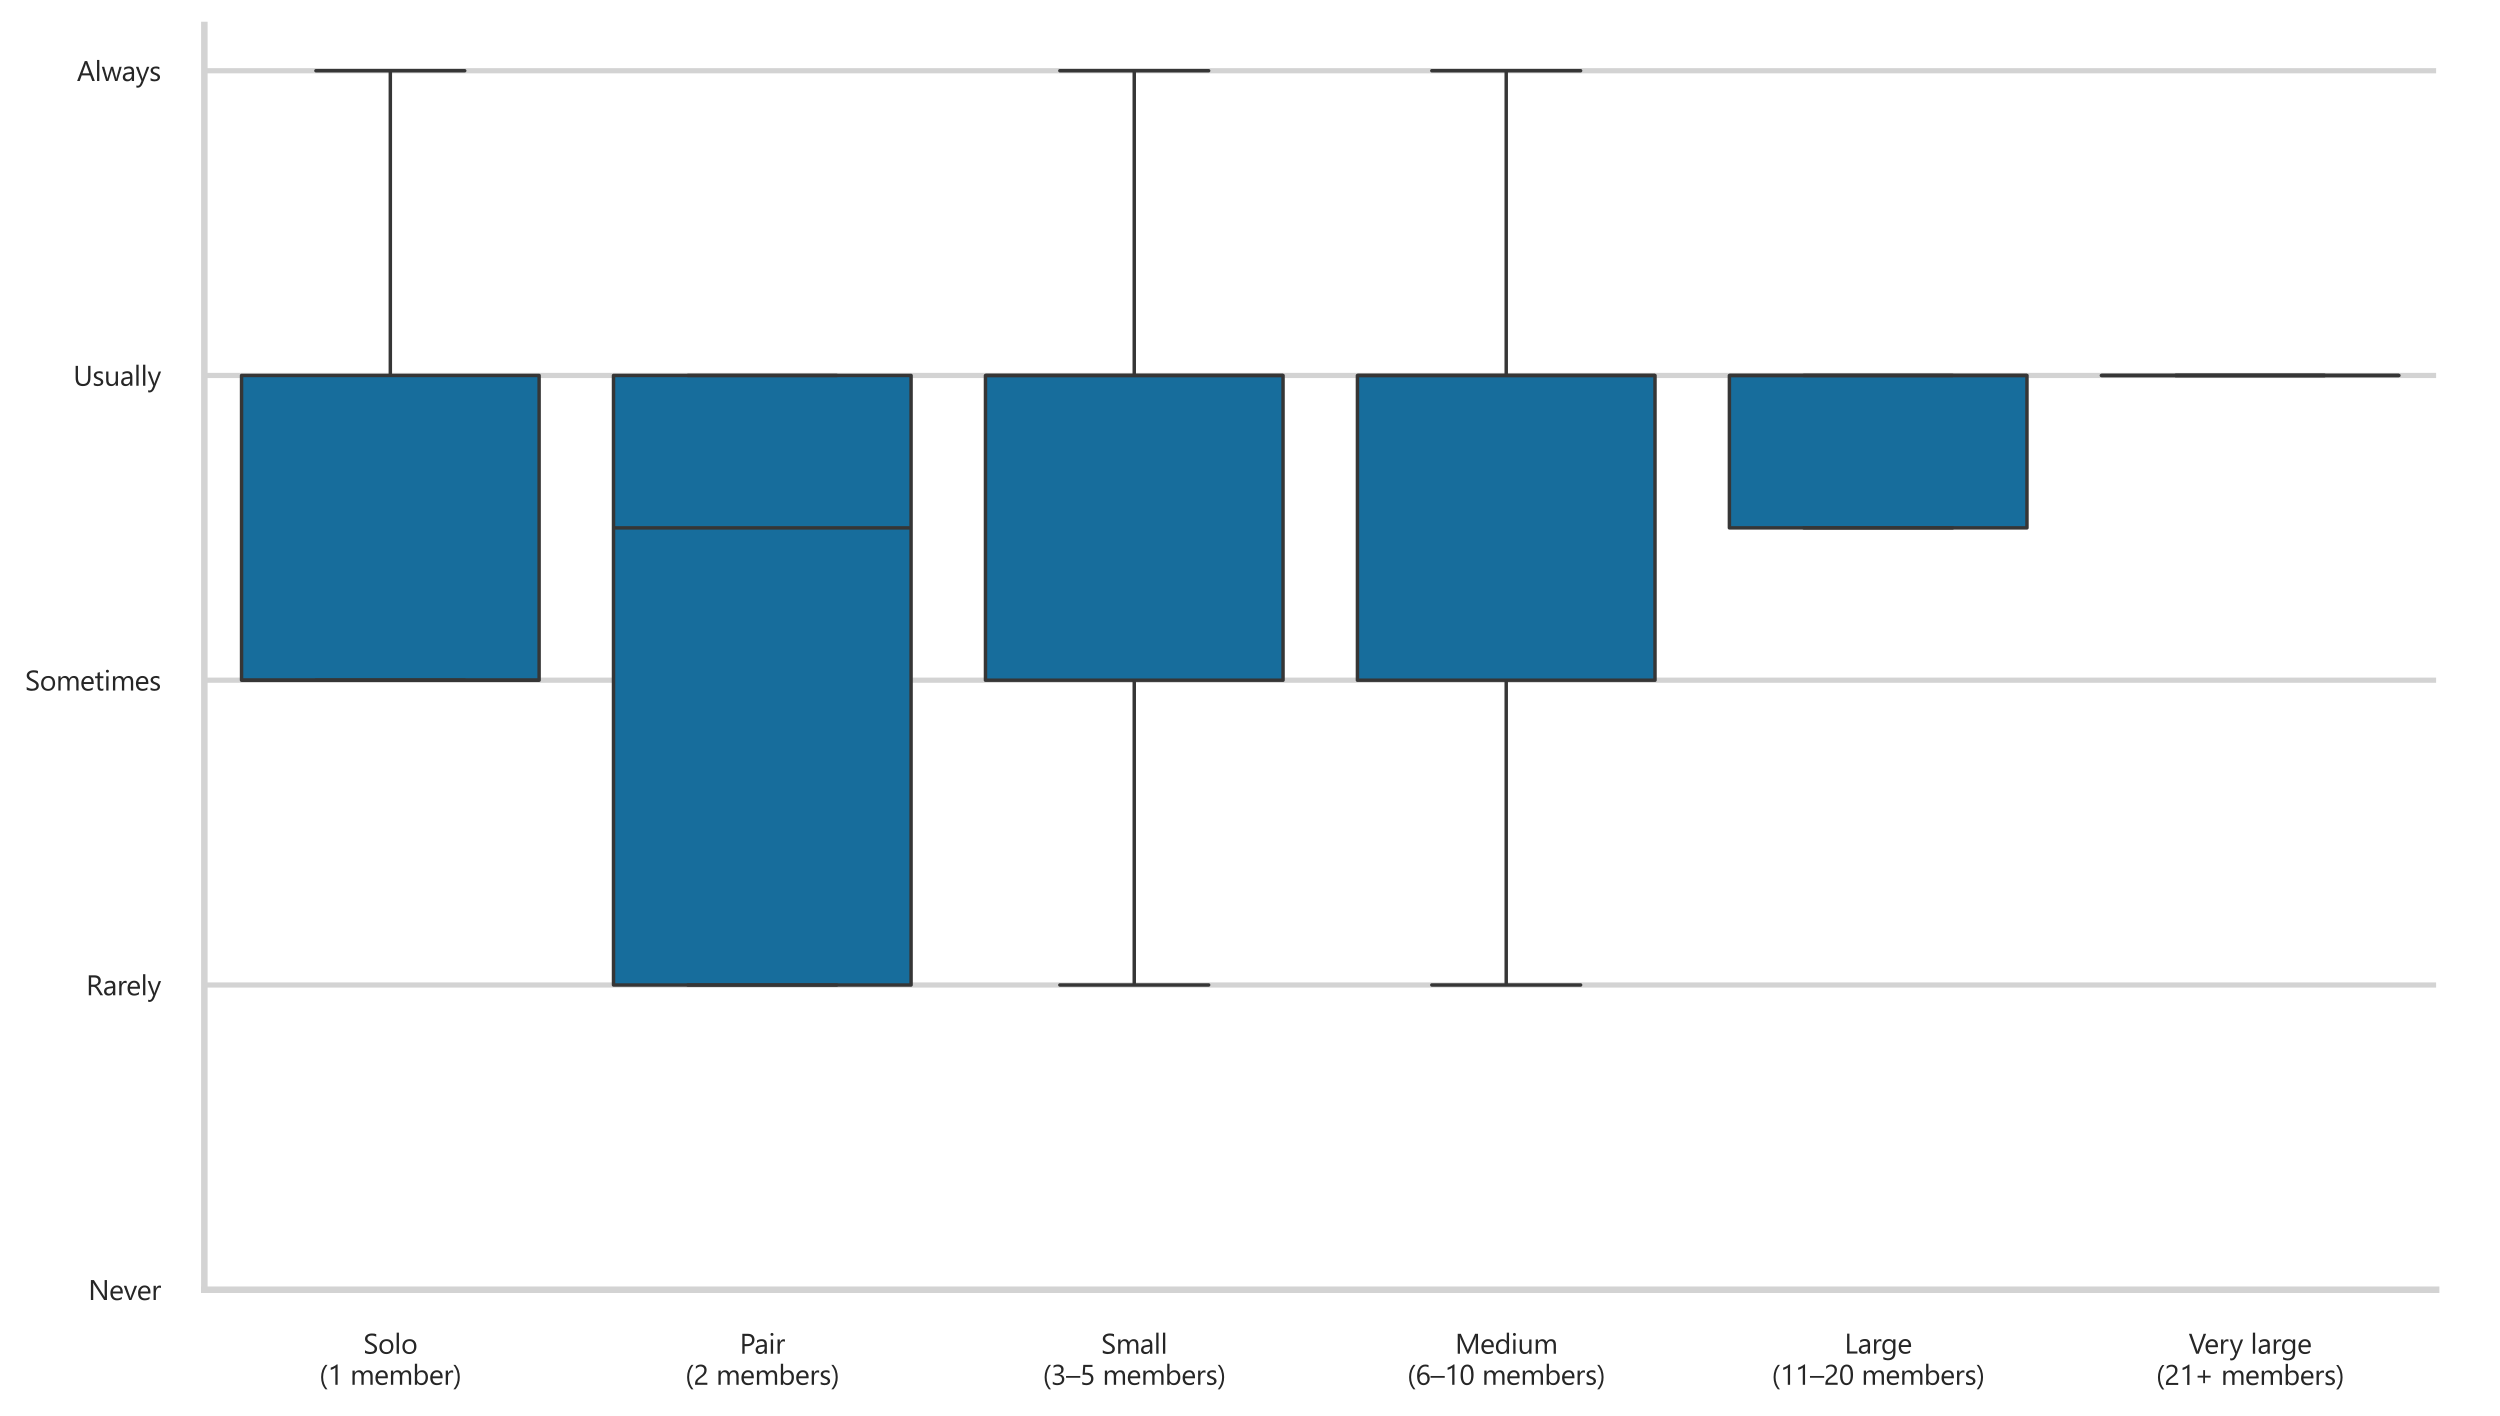 <?xml version="1.0" encoding="utf-8" standalone="no"?>
<!DOCTYPE svg PUBLIC "-//W3C//DTD SVG 1.1//EN"
  "http://www.w3.org/Graphics/SVG/1.1/DTD/svg11.dtd">
<svg xmlns:xlink="http://www.w3.org/1999/xlink" width="719.741pt" height="407.76pt" viewBox="0 0 719.741 407.76" xmlns="http://www.w3.org/2000/svg" version="1.1">
 <defs>
  <style type="text/css">*{stroke-linejoin: round; stroke-linecap: butt}</style>
 </defs>
 <g id="figure_1">
  <g id="patch_1">
   <path d="M -0 407.76 
L 719.741 407.76 
L 719.741 0 
L -0 0 
L -0 407.76 
z
" style="fill: none"/>
  </g>
  <g id="axes_1">
   <g id="patch_2">
    <path d="M 58.831 371.308 
L 701.351 371.308 
L 701.351 7.2 
L 58.831 7.2 
L 58.831 371.308 
z
" style="fill: none"/>
   </g>
   <g id="matplotlib.axis_1">
    <g id="xtick_1">
     <g id="text_1">
      <!-- Solo -->
      <g style="fill: #262626" transform="translate(104.593 389.731) scale(0.08 -0.08)">
       <defs>
        <path id="SegoeUI-53" d="M 378 181 
L 378 800 
Q 484 706 632 631 
Q 781 556 945 504 
Q 1109 453 1275 425 
Q 1441 397 1581 397 
Q 2066 397 2305 576 
Q 2544 756 2544 1094 
Q 2544 1275 2464 1409 
Q 2384 1544 2243 1655 
Q 2103 1766 1911 1867 
Q 1719 1969 1497 2081 
Q 1263 2200 1059 2322 
Q 856 2444 706 2591 
Q 556 2738 470 2923 
Q 384 3109 384 3359 
Q 384 3666 518 3892 
Q 653 4119 872 4266 
Q 1091 4413 1370 4484 
Q 1650 4556 1941 4556 
Q 2603 4556 2906 4397 
L 2906 3806 
Q 2509 4081 1888 4081 
Q 1716 4081 1544 4045 
Q 1372 4009 1237 3928 
Q 1103 3847 1018 3719 
Q 934 3591 934 3406 
Q 934 3234 998 3109 
Q 1063 2984 1188 2881 
Q 1313 2778 1492 2681 
Q 1672 2584 1906 2469 
Q 2147 2350 2362 2219 
Q 2578 2088 2740 1928 
Q 2903 1769 2998 1575 
Q 3094 1381 3094 1131 
Q 3094 800 2964 570 
Q 2834 341 2614 197 
Q 2394 53 2106 -11 
Q 1819 -75 1500 -75 
Q 1394 -75 1237 -58 
Q 1081 -41 918 -8 
Q 756 25 611 73 
Q 466 122 378 181 
z
" transform="scale(0.016)"/>
        <path id="SegoeUI-6f" d="M 1856 -75 
Q 1147 -75 723 373 
Q 300 822 300 1563 
Q 300 2369 740 2822 
Q 1181 3275 1931 3275 
Q 2647 3275 3048 2834 
Q 3450 2394 3450 1613 
Q 3450 847 3017 386 
Q 2584 -75 1856 -75 
z
M 1894 2844 
Q 1400 2844 1112 2508 
Q 825 2172 825 1581 
Q 825 1013 1115 684 
Q 1406 356 1894 356 
Q 2391 356 2658 678 
Q 2925 1000 2925 1594 
Q 2925 2194 2658 2519 
Q 2391 2844 1894 2844 
z
" transform="scale(0.016)"/>
        <path id="SegoeUI-6c" d="M 1031 0 
L 519 0 
L 519 4738 
L 1031 4738 
L 1031 0 
z
" transform="scale(0.016)"/>
       </defs>
       <use xlink:href="#SegoeUI-53"/>
       <use xlink:href="#SegoeUI-6f" x="53.125"/>
       <use xlink:href="#SegoeUI-6c" x="111.719"/>
       <use xlink:href="#SegoeUI-6f" x="135.938"/>
      </g>
      <!-- (1 member) -->
      <g style="fill: #262626" transform="translate(91.891 398.678) scale(0.08 -0.08)">
       <defs>
        <path id="SegoeUI-28" d="M 1863 -1019 
L 1406 -1019 
Q 438 88 438 1709 
Q 438 3338 1406 4481 
L 1869 4481 
Q 888 3294 888 1716 
Q 888 150 1863 -1019 
z
" transform="scale(0.016)"/>
        <path id="SegoeUI-31" d="M 2263 0 
L 1750 0 
L 1750 3872 
Q 1691 3813 1577 3736 
Q 1463 3659 1320 3584 
Q 1178 3509 1020 3443 
Q 863 3378 713 3341 
L 713 3859 
Q 881 3906 1070 3986 
Q 1259 4066 1442 4164 
Q 1625 4263 1787 4370 
Q 1950 4478 2069 4581 
L 2263 4581 
L 2263 0 
z
" transform="scale(0.016)"/>
        <path id="SegoeUI-20" transform="scale(0.016)"/>
        <path id="SegoeUI-6d" d="M 5063 0 
L 4550 0 
L 4550 1838 
Q 4550 2369 4386 2606 
Q 4222 2844 3834 2844 
Q 3506 2844 3276 2544 
Q 3047 2244 3047 1825 
L 3047 0 
L 2534 0 
L 2534 1900 
Q 2534 2844 1806 2844 
Q 1469 2844 1250 2561 
Q 1031 2278 1031 1825 
L 1031 0 
L 519 0 
L 519 3200 
L 1031 3200 
L 1031 2694 
L 1044 2694 
Q 1384 3275 2038 3275 
Q 2366 3275 2609 3092 
Q 2853 2909 2944 2613 
Q 3300 3275 4006 3275 
Q 5063 3275 5063 1972 
L 5063 0 
z
" transform="scale(0.016)"/>
        <path id="SegoeUI-65" d="M 3091 1472 
L 831 1472 
Q 844 938 1119 647 
Q 1394 356 1875 356 
Q 2416 356 2869 713 
L 2869 231 
Q 2447 -75 1753 -75 
Q 1075 -75 687 361 
Q 300 797 300 1588 
Q 300 2334 723 2804 
Q 1147 3275 1775 3275 
Q 2403 3275 2747 2869 
Q 3091 2463 3091 1741 
L 3091 1472 
z
M 2566 1906 
Q 2563 2350 2352 2597 
Q 2141 2844 1766 2844 
Q 1403 2844 1150 2584 
Q 897 2325 838 1906 
L 2566 1906 
z
" transform="scale(0.016)"/>
        <path id="SegoeUI-62" d="M 1044 463 
L 1031 463 
L 1031 0 
L 519 0 
L 519 4738 
L 1031 4738 
L 1031 2638 
L 1044 2638 
Q 1422 3275 2150 3275 
Q 2766 3275 3114 2845 
Q 3463 2416 3463 1694 
Q 3463 891 3072 408 
Q 2681 -75 2003 -75 
Q 1369 -75 1044 463 
z
M 1031 1753 
L 1031 1306 
Q 1031 909 1289 632 
Q 1547 356 1944 356 
Q 2409 356 2673 712 
Q 2938 1069 2938 1703 
Q 2938 2238 2691 2541 
Q 2444 2844 2022 2844 
Q 1575 2844 1303 2533 
Q 1031 2222 1031 1753 
z
" transform="scale(0.016)"/>
        <path id="SegoeUI-72" d="M 2188 2681 
Q 2053 2784 1800 2784 
Q 1472 2784 1251 2475 
Q 1031 2166 1031 1631 
L 1031 0 
L 519 0 
L 519 3200 
L 1031 3200 
L 1031 2541 
L 1044 2541 
Q 1153 2878 1378 3067 
Q 1603 3256 1881 3256 
Q 2081 3256 2188 3213 
L 2188 2681 
z
" transform="scale(0.016)"/>
        <path id="SegoeUI-29" d="M 531 -1019 
L 75 -1019 
Q 1050 150 1050 1716 
Q 1050 3294 69 4481 
L 531 4481 
Q 1506 3338 1506 1709 
Q 1506 88 531 -1019 
z
" transform="scale(0.016)"/>
       </defs>
       <use xlink:href="#SegoeUI-28"/>
       <use xlink:href="#SegoeUI-31" x="30.176"/>
       <use xlink:href="#SegoeUI-20" x="84.082"/>
       <use xlink:href="#SegoeUI-6d" x="111.475"/>
       <use xlink:href="#SegoeUI-65" x="197.607"/>
       <use xlink:href="#SegoeUI-6d" x="249.902"/>
       <use xlink:href="#SegoeUI-62" x="336.035"/>
       <use xlink:href="#SegoeUI-65" x="394.824"/>
       <use xlink:href="#SegoeUI-72" x="447.119"/>
       <use xlink:href="#SegoeUI-29" x="481.885"/>
      </g>
     </g>
    </g>
    <g id="xtick_2">
     <g id="text_2">
      <!-- Pair -->
      <g style="fill: #262626" transform="translate(212.957 389.731) scale(0.08 -0.08)">
       <defs>
        <path id="SegoeUI-50" d="M 1113 1694 
L 1113 0 
L 588 0 
L 588 4481 
L 1819 4481 
Q 2538 4481 2933 4131 
Q 3328 3781 3328 3144 
Q 3328 2506 2889 2100 
Q 2450 1694 1703 1694 
L 1113 1694 
z
M 1113 4006 
L 1113 2169 
L 1663 2169 
Q 2206 2169 2492 2417 
Q 2778 2666 2778 3119 
Q 2778 4006 1728 4006 
L 1113 4006 
z
" transform="scale(0.016)"/>
        <path id="SegoeUI-61" d="M 2809 0 
L 2297 0 
L 2297 500 
L 2284 500 
Q 1950 -75 1300 -75 
Q 822 -75 551 178 
Q 281 431 281 850 
Q 281 1747 1338 1894 
L 2297 2028 
Q 2297 2844 1638 2844 
Q 1059 2844 594 2450 
L 594 2975 
Q 1066 3275 1681 3275 
Q 2809 3275 2809 2081 
L 2809 0 
z
M 2297 1619 
L 1525 1513 
Q 1169 1463 987 1336 
Q 806 1209 806 888 
Q 806 653 973 504 
Q 1141 356 1419 356 
Q 1800 356 2048 623 
Q 2297 891 2297 1300 
L 2297 1619 
z
" transform="scale(0.016)"/>
        <path id="SegoeUI-69" d="M 781 4013 
Q 644 4013 547 4106 
Q 450 4200 450 4344 
Q 450 4488 547 4583 
Q 644 4678 781 4678 
Q 922 4678 1020 4583 
Q 1119 4488 1119 4344 
Q 1119 4206 1020 4109 
Q 922 4013 781 4013 
z
M 1031 0 
L 519 0 
L 519 3200 
L 1031 3200 
L 1031 0 
z
" transform="scale(0.016)"/>
       </defs>
       <use xlink:href="#SegoeUI-50"/>
       <use xlink:href="#SegoeUI-61" x="52.756"/>
       <use xlink:href="#SegoeUI-69" x="103.635"/>
       <use xlink:href="#SegoeUI-72" x="127.854"/>
      </g>
      <!-- (2 members) -->
      <g style="fill: #262626" transform="translate(197.256 398.678) scale(0.08 -0.08)">
       <defs>
        <path id="SegoeUI-32" d="M 2413 3306 
Q 2413 3513 2348 3666 
Q 2284 3819 2173 3920 
Q 2063 4022 1913 4072 
Q 1763 4122 1588 4122 
Q 1438 4122 1294 4081 
Q 1150 4041 1014 3969 
Q 878 3897 751 3797 
Q 625 3697 516 3575 
L 516 4125 
Q 731 4334 998 4445 
Q 1266 4556 1650 4556 
Q 1925 4556 2159 4476 
Q 2394 4397 2566 4244 
Q 2738 4091 2836 3866 
Q 2934 3641 2934 3350 
Q 2934 3084 2873 2868 
Q 2813 2653 2689 2462 
Q 2566 2272 2378 2097 
Q 2191 1922 1938 1741 
Q 1622 1516 1417 1356 
Q 1213 1197 1092 1058 
Q 972 919 923 780 
Q 875 641 875 459 
L 3106 459 
L 3106 0 
L 341 0 
L 341 222 
Q 341 509 403 728 
Q 466 947 609 1144 
Q 753 1341 986 1537 
Q 1219 1734 1556 1981 
Q 1800 2156 1964 2315 
Q 2128 2475 2228 2634 
Q 2328 2794 2370 2958 
Q 2413 3122 2413 3306 
z
" transform="scale(0.016)"/>
        <path id="SegoeUI-73" d="M 325 116 
L 325 666 
Q 744 356 1247 356 
Q 1922 356 1922 806 
Q 1922 934 1864 1023 
Q 1806 1113 1707 1181 
Q 1609 1250 1476 1304 
Q 1344 1359 1191 1419 
Q 978 1503 817 1589 
Q 656 1675 548 1783 
Q 441 1891 386 2028 
Q 331 2166 331 2350 
Q 331 2575 434 2748 
Q 538 2922 709 3039 
Q 881 3156 1101 3215 
Q 1322 3275 1556 3275 
Q 1972 3275 2300 3131 
L 2300 2613 
Q 1947 2844 1488 2844 
Q 1344 2844 1228 2811 
Q 1113 2778 1030 2718 
Q 947 2659 901 2576 
Q 856 2494 856 2394 
Q 856 2269 901 2184 
Q 947 2100 1034 2034 
Q 1122 1969 1247 1916 
Q 1372 1863 1531 1800 
Q 1744 1719 1912 1633 
Q 2081 1547 2200 1439 
Q 2319 1331 2383 1190 
Q 2447 1050 2447 856 
Q 2447 619 2342 444 
Q 2238 269 2063 153 
Q 1888 38 1659 -18 
Q 1431 -75 1181 -75 
Q 688 -75 325 116 
z
" transform="scale(0.016)"/>
       </defs>
       <use xlink:href="#SegoeUI-28"/>
       <use xlink:href="#SegoeUI-32" x="30.176"/>
       <use xlink:href="#SegoeUI-20" x="84.082"/>
       <use xlink:href="#SegoeUI-6d" x="111.475"/>
       <use xlink:href="#SegoeUI-65" x="197.607"/>
       <use xlink:href="#SegoeUI-6d" x="249.902"/>
       <use xlink:href="#SegoeUI-62" x="336.035"/>
       <use xlink:href="#SegoeUI-65" x="394.824"/>
       <use xlink:href="#SegoeUI-72" x="447.119"/>
       <use xlink:href="#SegoeUI-73" x="482.51"/>
       <use xlink:href="#SegoeUI-29" x="524.941"/>
      </g>
     </g>
    </g>
    <g id="xtick_3">
     <g id="text_3">
      <!-- Small -->
      <g style="fill: #262626" transform="translate(317.005 389.731) scale(0.08 -0.08)">
       <use xlink:href="#SegoeUI-53"/>
       <use xlink:href="#SegoeUI-6d" x="53.125"/>
       <use xlink:href="#SegoeUI-61" x="139.258"/>
       <use xlink:href="#SegoeUI-6c" x="190.137"/>
       <use xlink:href="#SegoeUI-6c" x="214.355"/>
      </g>
      <!-- (3–5 members) -->
      <g style="fill: #262626" transform="translate(300.186 398.678) scale(0.08 -0.08)">
       <defs>
        <path id="SegoeUI-33" d="M 2978 1269 
Q 2978 966 2864 717 
Q 2750 469 2542 292 
Q 2334 116 2043 19 
Q 1753 -78 1403 -78 
Q 763 -78 384 166 
L 384 716 
Q 838 359 1422 359 
Q 1656 359 1845 418 
Q 2034 478 2170 590 
Q 2306 703 2379 862 
Q 2453 1022 2453 1222 
Q 2453 2100 1203 2100 
L 831 2100 
L 831 2534 
L 1184 2534 
Q 2291 2534 2291 3359 
Q 2291 4122 1447 4122 
Q 972 4122 556 3803 
L 556 4300 
Q 984 4556 1575 4556 
Q 1856 4556 2084 4478 
Q 2313 4400 2475 4259 
Q 2638 4119 2727 3922 
Q 2816 3725 2816 3488 
Q 2816 2603 1922 2350 
L 1922 2338 
Q 2150 2313 2344 2227 
Q 2538 2141 2678 2003 
Q 2819 1866 2898 1680 
Q 2978 1494 2978 1269 
z
" transform="scale(0.016)"/>
        <path id="SegoeUI-2013" d="M 3200 1581 
L 0 1581 
L 0 1984 
L 3200 1984 
L 3200 1581 
z
" transform="scale(0.016)"/>
        <path id="SegoeUI-35" d="M 3028 1369 
Q 3028 1041 2915 775 
Q 2803 509 2595 318 
Q 2388 128 2094 25 
Q 1800 -78 1441 -78 
Q 816 -78 513 109 
L 513 653 
Q 969 359 1447 359 
Q 1691 359 1886 431 
Q 2081 503 2218 631 
Q 2356 759 2429 940 
Q 2503 1122 2503 1338 
Q 2503 1775 2209 2023 
Q 1916 2272 1356 2272 
Q 1266 2272 1166 2269 
Q 1066 2266 966 2261 
Q 866 2256 770 2250 
Q 675 2244 597 2234 
L 750 4481 
L 2822 4481 
L 2822 4019 
L 1194 4019 
L 1103 2703 
Q 1203 2709 1315 2714 
Q 1428 2719 1516 2719 
Q 1872 2719 2153 2625 
Q 2434 2531 2629 2357 
Q 2825 2184 2926 1932 
Q 3028 1681 3028 1369 
z
" transform="scale(0.016)"/>
       </defs>
       <use xlink:href="#SegoeUI-28"/>
       <use xlink:href="#SegoeUI-33" x="30.176"/>
       <use xlink:href="#SegoeUI-2013" x="84.082"/>
       <use xlink:href="#SegoeUI-35" x="134.082"/>
       <use xlink:href="#SegoeUI-20" x="187.988"/>
       <use xlink:href="#SegoeUI-6d" x="215.381"/>
       <use xlink:href="#SegoeUI-65" x="301.514"/>
       <use xlink:href="#SegoeUI-6d" x="353.809"/>
       <use xlink:href="#SegoeUI-62" x="439.941"/>
       <use xlink:href="#SegoeUI-65" x="498.73"/>
       <use xlink:href="#SegoeUI-72" x="551.025"/>
       <use xlink:href="#SegoeUI-73" x="586.416"/>
       <use xlink:href="#SegoeUI-29" x="628.848"/>
      </g>
     </g>
    </g>
    <g id="xtick_4">
     <g id="text_4">
      <!-- Medium -->
      <g style="fill: #262626" transform="translate(418.917 389.731) scale(0.08 -0.08)">
       <defs>
        <path id="SegoeUI-4d" d="M 5156 0 
L 4634 0 
L 4634 3006 
Q 4634 3363 4678 3878 
L 4666 3878 
Q 4591 3575 4531 3444 
L 3000 0 
L 2744 0 
L 1216 3419 
Q 1150 3569 1081 3878 
L 1069 3878 
Q 1094 3609 1094 3000 
L 1094 0 
L 588 0 
L 588 4481 
L 1281 4481 
L 2656 1356 
Q 2816 997 2863 819 
L 2881 819 
Q 3016 1188 3097 1369 
L 4500 4481 
L 5156 4481 
L 5156 0 
z
" transform="scale(0.016)"/>
        <path id="SegoeUI-64" d="M 3250 0 
L 2738 0 
L 2738 544 
L 2725 544 
Q 2369 -75 1625 -75 
Q 1022 -75 661 354 
Q 300 784 300 1525 
Q 300 2319 700 2797 
Q 1100 3275 1766 3275 
Q 2425 3275 2725 2756 
L 2738 2756 
L 2738 4738 
L 3250 4738 
L 3250 0 
z
M 2738 1447 
L 2738 1919 
Q 2738 2306 2481 2575 
Q 2225 2844 1831 2844 
Q 1363 2844 1094 2500 
Q 825 2156 825 1550 
Q 825 997 1083 676 
Q 1341 356 1775 356 
Q 2203 356 2470 665 
Q 2738 975 2738 1447 
z
" transform="scale(0.016)"/>
        <path id="SegoeUI-75" d="M 3106 0 
L 2594 0 
L 2594 506 
L 2581 506 
Q 2263 -75 1594 -75 
Q 450 -75 450 1288 
L 450 3200 
L 959 3200 
L 959 1369 
Q 959 356 1734 356 
Q 2109 356 2351 632 
Q 2594 909 2594 1356 
L 2594 3200 
L 3106 3200 
L 3106 0 
z
" transform="scale(0.016)"/>
       </defs>
       <use xlink:href="#SegoeUI-4d"/>
       <use xlink:href="#SegoeUI-65" x="89.795"/>
       <use xlink:href="#SegoeUI-64" x="142.09"/>
       <use xlink:href="#SegoeUI-69" x="200.977"/>
       <use xlink:href="#SegoeUI-75" x="225.195"/>
       <use xlink:href="#SegoeUI-6d" x="281.787"/>
      </g>
      <!-- (6–10 members) -->
      <g style="fill: #262626" transform="translate(405.116 398.678) scale(0.08 -0.08)">
       <defs>
        <path id="SegoeUI-36" d="M 3194 1422 
Q 3194 1094 3087 819 
Q 2981 544 2793 344 
Q 2606 144 2347 33 
Q 2088 -78 1784 -78 
Q 1447 -78 1180 62 
Q 913 203 727 467 
Q 541 731 444 1112 
Q 347 1494 347 1972 
Q 347 2556 476 3032 
Q 606 3509 845 3848 
Q 1084 4188 1421 4372 
Q 1759 4556 2175 4556 
Q 2638 4556 2919 4428 
L 2919 3944 
Q 2572 4122 2188 4122 
Q 1888 4122 1647 3987 
Q 1406 3853 1234 3608 
Q 1063 3363 970 3016 
Q 878 2669 878 2244 
L 891 2244 
Q 1200 2803 1913 2803 
Q 2206 2803 2442 2703 
Q 2678 2603 2845 2420 
Q 3013 2238 3103 1984 
Q 3194 1731 3194 1422 
z
M 2669 1356 
Q 2669 1591 2609 1778 
Q 2550 1966 2439 2097 
Q 2328 2228 2165 2298 
Q 2003 2369 1797 2369 
Q 1606 2369 1443 2297 
Q 1281 2225 1162 2101 
Q 1044 1978 976 1814 
Q 909 1650 909 1466 
Q 909 1234 975 1032 
Q 1041 831 1159 681 
Q 1278 531 1442 445 
Q 1606 359 1806 359 
Q 2000 359 2159 432 
Q 2319 506 2431 637 
Q 2544 769 2606 951 
Q 2669 1134 2669 1356 
z
" transform="scale(0.016)"/>
        <path id="SegoeUI-30" d="M 3188 2259 
Q 3188 1697 3086 1262 
Q 2984 828 2792 529 
Q 2600 231 2320 76 
Q 2041 -78 1684 -78 
Q 1347 -78 1083 70 
Q 819 219 637 503 
Q 456 788 362 1202 
Q 269 1616 269 2150 
Q 269 2738 367 3188 
Q 466 3638 656 3942 
Q 847 4247 1130 4401 
Q 1413 4556 1778 4556 
Q 3188 4556 3188 2259 
z
M 2663 2209 
Q 2663 4122 1753 4122 
Q 794 4122 794 2175 
Q 794 359 1734 359 
Q 2663 359 2663 2209 
z
" transform="scale(0.016)"/>
       </defs>
       <use xlink:href="#SegoeUI-28"/>
       <use xlink:href="#SegoeUI-36" x="30.176"/>
       <use xlink:href="#SegoeUI-2013" x="84.082"/>
       <use xlink:href="#SegoeUI-31" x="134.082"/>
       <use xlink:href="#SegoeUI-30" x="187.988"/>
       <use xlink:href="#SegoeUI-20" x="241.895"/>
       <use xlink:href="#SegoeUI-6d" x="269.287"/>
       <use xlink:href="#SegoeUI-65" x="355.42"/>
       <use xlink:href="#SegoeUI-6d" x="407.715"/>
       <use xlink:href="#SegoeUI-62" x="493.848"/>
       <use xlink:href="#SegoeUI-65" x="552.637"/>
       <use xlink:href="#SegoeUI-72" x="604.932"/>
       <use xlink:href="#SegoeUI-73" x="640.322"/>
       <use xlink:href="#SegoeUI-29" x="682.754"/>
      </g>
     </g>
    </g>
    <g id="xtick_5">
     <g id="text_5">
      <!-- Large -->
      <g style="fill: #262626" transform="translate(531.02 389.688) scale(0.08 -0.08)">
       <defs>
        <path id="SegoeUI-4c" d="M 2913 0 
L 588 0 
L 588 4481 
L 1113 4481 
L 1113 475 
L 2913 475 
L 2913 0 
z
" transform="scale(0.016)"/>
        <path id="SegoeUI-67" d="M 3250 256 
Q 3250 -1506 1563 -1506 
Q 969 -1506 525 -1281 
L 525 -769 
Q 1066 -1069 1556 -1069 
Q 2738 -1069 2738 188 
L 2738 538 
L 2725 538 
Q 2359 -75 1625 -75 
Q 1028 -75 664 351 
Q 300 778 300 1497 
Q 300 2313 692 2794 
Q 1084 3275 1766 3275 
Q 2413 3275 2725 2756 
L 2738 2756 
L 2738 3200 
L 3250 3200 
L 3250 256 
z
M 2738 1447 
L 2738 1919 
Q 2738 2300 2480 2572 
Q 2222 2844 1838 2844 
Q 1363 2844 1094 2498 
Q 825 2153 825 1531 
Q 825 997 1083 676 
Q 1341 356 1766 356 
Q 2197 356 2467 662 
Q 2738 969 2738 1447 
z
" transform="scale(0.016)"/>
       </defs>
       <use xlink:href="#SegoeUI-4c"/>
       <use xlink:href="#SegoeUI-61" x="47.07"/>
       <use xlink:href="#SegoeUI-72" x="97.949"/>
       <use xlink:href="#SegoeUI-67" x="131.34"/>
       <use xlink:href="#SegoeUI-65" x="190.227"/>
      </g>
      <!-- (11–20 members) -->
      <g style="fill: #262626" transform="translate(510.047 398.678) scale(0.08 -0.08)">
       <use xlink:href="#SegoeUI-28"/>
       <use xlink:href="#SegoeUI-31" x="30.176"/>
       <use xlink:href="#SegoeUI-31" x="84.082"/>
       <use xlink:href="#SegoeUI-2013" x="137.988"/>
       <use xlink:href="#SegoeUI-32" x="187.988"/>
       <use xlink:href="#SegoeUI-30" x="241.895"/>
       <use xlink:href="#SegoeUI-20" x="295.801"/>
       <use xlink:href="#SegoeUI-6d" x="323.193"/>
       <use xlink:href="#SegoeUI-65" x="409.326"/>
       <use xlink:href="#SegoeUI-6d" x="461.621"/>
       <use xlink:href="#SegoeUI-62" x="547.754"/>
       <use xlink:href="#SegoeUI-65" x="606.543"/>
       <use xlink:href="#SegoeUI-72" x="658.838"/>
       <use xlink:href="#SegoeUI-73" x="694.229"/>
       <use xlink:href="#SegoeUI-29" x="736.66"/>
      </g>
     </g>
    </g>
    <g id="xtick_6">
     <g id="text_6">
      <!-- Very large -->
      <g style="fill: #262626" transform="translate(630.113 389.731) scale(0.08 -0.08)">
       <defs>
        <path id="SegoeUI-56" d="M 3919 4481 
L 2259 0 
L 1681 0 
L 56 4481 
L 641 4481 
L 1881 928 
Q 1941 756 1972 531 
L 1984 531 
Q 2009 719 2088 934 
L 3353 4481 
L 3919 4481 
z
" transform="scale(0.016)"/>
        <path id="SegoeUI-79" d="M 3066 3200 
L 1594 -513 
Q 1200 -1506 488 -1506 
Q 288 -1506 153 -1466 
L 153 -1006 
Q 319 -1063 456 -1063 
Q 844 -1063 1038 -600 
L 1294 6 
L 44 3200 
L 613 3200 
L 1478 738 
Q 1494 691 1544 494 
L 1563 494 
Q 1578 569 1625 731 
L 2534 3200 
L 3066 3200 
z
" transform="scale(0.016)"/>
       </defs>
       <use xlink:href="#SegoeUI-56"/>
       <use xlink:href="#SegoeUI-65" x="55.859"/>
       <use xlink:href="#SegoeUI-72" x="108.154"/>
       <use xlink:href="#SegoeUI-79" x="146.92"/>
       <use xlink:href="#SegoeUI-20" x="195.309"/>
       <use xlink:href="#SegoeUI-6c" x="222.701"/>
       <use xlink:href="#SegoeUI-61" x="246.92"/>
       <use xlink:href="#SegoeUI-72" x="297.799"/>
       <use xlink:href="#SegoeUI-67" x="331.189"/>
       <use xlink:href="#SegoeUI-65" x="390.076"/>
      </g>
      <!-- (21+ members) -->
      <g style="fill: #262626" transform="translate(620.71 398.72) scale(0.08 -0.08)">
       <defs>
        <path id="SegoeUI-2b" d="M 3663 1656 
L 2400 1656 
L 2400 397 
L 1984 397 
L 1984 1656 
L 725 1656 
L 725 2075 
L 1984 2075 
L 1984 3334 
L 2400 3334 
L 2400 2075 
L 3663 2075 
L 3663 1656 
z
" transform="scale(0.016)"/>
       </defs>
       <use xlink:href="#SegoeUI-28"/>
       <use xlink:href="#SegoeUI-32" x="30.176"/>
       <use xlink:href="#SegoeUI-31" x="84.082"/>
       <use xlink:href="#SegoeUI-2b" x="137.988"/>
       <use xlink:href="#SegoeUI-20" x="206.396"/>
       <use xlink:href="#SegoeUI-6d" x="233.789"/>
       <use xlink:href="#SegoeUI-65" x="319.922"/>
       <use xlink:href="#SegoeUI-6d" x="372.217"/>
       <use xlink:href="#SegoeUI-62" x="458.35"/>
       <use xlink:href="#SegoeUI-65" x="517.139"/>
       <use xlink:href="#SegoeUI-72" x="569.434"/>
       <use xlink:href="#SegoeUI-73" x="604.824"/>
       <use xlink:href="#SegoeUI-29" x="647.256"/>
      </g>
     </g>
    </g>
   </g>
   <g id="matplotlib.axis_2">
    <g id="ytick_1">
     <g id="line2d_1">
      <path d="M 58.831 371.308 
L 701.351 371.308 
" clip-path="url(#pafa7014500)" style="fill: none; stroke: #d3d3d3; stroke-width: 1.5; stroke-linecap: round"/>
     </g>
     <g id="text_7">
      <!-- Never -->
      <g style="fill: #262626" transform="translate(25.415 374.269) scale(0.08 -0.08)">
       <defs>
        <path id="SegoeUI-4e" d="M 4200 0 
L 3556 0 
L 1250 3572 
Q 1163 3706 1106 3853 
L 1088 3853 
Q 1113 3709 1113 3238 
L 1113 0 
L 588 0 
L 588 4481 
L 1269 4481 
L 3513 966 
Q 3653 747 3694 666 
L 3706 666 
Q 3675 859 3675 1325 
L 3675 4481 
L 4200 4481 
L 4200 0 
z
" transform="scale(0.016)"/>
        <path id="SegoeUI-76" d="M 3034 3200 
L 1759 0 
L 1256 0 
L 44 3200 
L 606 3200 
L 1419 875 
Q 1509 619 1531 428 
L 1544 428 
Q 1575 669 1644 863 
L 2494 3200 
L 3034 3200 
z
" transform="scale(0.016)"/>
       </defs>
       <use xlink:href="#SegoeUI-4e"/>
       <use xlink:href="#SegoeUI-65" x="74.805"/>
       <use xlink:href="#SegoeUI-76" x="127.1"/>
       <use xlink:href="#SegoeUI-65" x="174.375"/>
       <use xlink:href="#SegoeUI-72" x="226.67"/>
      </g>
     </g>
    </g>
    <g id="ytick_2">
     <g id="line2d_2">
      <path d="M 58.831 283.571 
L 701.351 283.571 
" clip-path="url(#pafa7014500)" style="fill: none; stroke: #d3d3d3; stroke-width: 1.5; stroke-linecap: round"/>
     </g>
     <g id="text_8">
      <!-- Rarely -->
      <g style="fill: #262626" transform="translate(24.812 286.532) scale(0.08 -0.08)">
       <defs>
        <path id="SegoeUI-52" d="M 3800 0 
L 3175 0 
L 2425 1256 
Q 2322 1431 2225 1554 
Q 2128 1678 2026 1756 
Q 1925 1834 1808 1870 
Q 1691 1906 1544 1906 
L 1113 1906 
L 1113 0 
L 588 0 
L 588 4481 
L 1925 4481 
Q 2219 4481 2467 4407 
Q 2716 4334 2898 4184 
Q 3081 4034 3184 3811 
Q 3288 3588 3288 3288 
Q 3288 3053 3217 2858 
Q 3147 2663 3017 2509 
Q 2888 2356 2705 2248 
Q 2522 2141 2294 2081 
L 2294 2069 
Q 2406 2019 2489 1955 
Q 2572 1891 2647 1803 
Q 2722 1716 2795 1605 
Q 2869 1494 2959 1347 
L 3800 0 
z
M 1113 4006 
L 1113 2381 
L 1825 2381 
Q 2022 2381 2189 2440 
Q 2356 2500 2478 2611 
Q 2600 2722 2669 2883 
Q 2738 3044 2738 3244 
Q 2738 3603 2505 3804 
Q 2272 4006 1831 4006 
L 1113 4006 
z
" transform="scale(0.016)"/>
       </defs>
       <use xlink:href="#SegoeUI-52"/>
       <use xlink:href="#SegoeUI-61" x="59.814"/>
       <use xlink:href="#SegoeUI-72" x="110.693"/>
       <use xlink:href="#SegoeUI-65" x="144.084"/>
       <use xlink:href="#SegoeUI-6c" x="196.379"/>
       <use xlink:href="#SegoeUI-79" x="220.598"/>
      </g>
     </g>
    </g>
    <g id="ytick_3">
     <g id="line2d_3">
      <path d="M 58.831 195.834 
L 701.351 195.834 
" clip-path="url(#pafa7014500)" style="fill: none; stroke: #d3d3d3; stroke-width: 1.5; stroke-linecap: round"/>
     </g>
     <g id="text_9">
      <!-- Sometimes -->
      <g style="fill: #262626" transform="translate(7.2 198.796) scale(0.08 -0.08)">
       <defs>
        <path id="SegoeUI-74" d="M 2003 31 
Q 1822 -69 1525 -69 
Q 684 -69 684 869 
L 684 2763 
L 134 2763 
L 134 3200 
L 684 3200 
L 684 3981 
L 1197 4147 
L 1197 3200 
L 2003 3200 
L 2003 2763 
L 1197 2763 
L 1197 959 
Q 1197 638 1306 500 
Q 1416 363 1669 363 
Q 1863 363 2003 469 
L 2003 31 
z
" transform="scale(0.016)"/>
       </defs>
       <use xlink:href="#SegoeUI-53"/>
       <use xlink:href="#SegoeUI-6f" x="53.125"/>
       <use xlink:href="#SegoeUI-6d" x="111.719"/>
       <use xlink:href="#SegoeUI-65" x="197.852"/>
       <use xlink:href="#SegoeUI-74" x="250.146"/>
       <use xlink:href="#SegoeUI-69" x="284.033"/>
       <use xlink:href="#SegoeUI-6d" x="308.252"/>
       <use xlink:href="#SegoeUI-65" x="394.385"/>
       <use xlink:href="#SegoeUI-73" x="446.68"/>
      </g>
     </g>
    </g>
    <g id="ytick_4">
     <g id="line2d_4">
      <path d="M 58.831 108.097 
L 701.351 108.097 
" clip-path="url(#pafa7014500)" style="fill: none; stroke: #d3d3d3; stroke-width: 1.5; stroke-linecap: round"/>
     </g>
     <g id="text_10">
      <!-- Usually -->
      <g style="fill: #262626" transform="translate(21.096 111.059) scale(0.08 -0.08)">
       <defs>
        <path id="SegoeUI-55" d="M 3866 1813 
Q 3866 -75 2163 -75 
Q 531 -75 531 1741 
L 531 4481 
L 1056 4481 
L 1056 1775 
Q 1056 397 2219 397 
Q 3341 397 3341 1728 
L 3341 4481 
L 3866 4481 
L 3866 1813 
z
" transform="scale(0.016)"/>
       </defs>
       <use xlink:href="#SegoeUI-55"/>
       <use xlink:href="#SegoeUI-73" x="68.701"/>
       <use xlink:href="#SegoeUI-75" x="111.133"/>
       <use xlink:href="#SegoeUI-61" x="167.725"/>
       <use xlink:href="#SegoeUI-6c" x="218.604"/>
       <use xlink:href="#SegoeUI-6c" x="242.822"/>
       <use xlink:href="#SegoeUI-79" x="267.041"/>
      </g>
     </g>
    </g>
    <g id="ytick_5">
     <g id="line2d_5">
      <path d="M 58.831 20.361 
L 701.351 20.361 
" clip-path="url(#pafa7014500)" style="fill: none; stroke: #d3d3d3; stroke-width: 1.5; stroke-linecap: round"/>
     </g>
     <g id="text_11">
      <!-- Always -->
      <g style="fill: #262626" transform="translate(22.116 23.322) scale(0.08 -0.08)">
       <defs>
        <path id="SegoeUI-41" d="M 4056 0 
L 3475 0 
L 3000 1256 
L 1100 1256 
L 653 0 
L 69 0 
L 1788 4481 
L 2331 4481 
L 4056 0 
z
M 2828 1728 
L 2125 3638 
Q 2091 3731 2056 3938 
L 2044 3938 
Q 2013 3747 1972 3638 
L 1275 1728 
L 2828 1728 
z
" transform="scale(0.016)"/>
        <path id="SegoeUI-77" d="M 4550 3200 
L 3591 0 
L 3059 0 
L 2400 2291 
Q 2363 2422 2350 2588 
L 2338 2588 
Q 2328 2475 2272 2297 
L 1556 0 
L 1044 0 
L 75 3200 
L 613 3200 
L 1275 794 
Q 1306 684 1319 506 
L 1344 506 
Q 1353 644 1400 800 
L 2138 3200 
L 2606 3200 
L 3269 788 
Q 3300 672 3316 500 
L 3341 500 
Q 3347 622 3394 788 
L 4044 3200 
L 4550 3200 
z
" transform="scale(0.016)"/>
       </defs>
       <use xlink:href="#SegoeUI-41"/>
       <use xlink:href="#SegoeUI-6c" x="64.502"/>
       <use xlink:href="#SegoeUI-77" x="88.721"/>
       <use xlink:href="#SegoeUI-61" x="160.986"/>
       <use xlink:href="#SegoeUI-79" x="211.865"/>
       <use xlink:href="#SegoeUI-73" x="260.254"/>
      </g>
     </g>
    </g>
   </g>
   <g id="patch_3">
    <path d="M 69.54 195.834 
L 155.209 195.834 
L 155.209 108.097 
L 69.54 108.097 
L 69.54 195.834 
z
" clip-path="url(#pafa7014500)" style="fill: #176d9c; stroke: #363636; stroke-linejoin: miter"/>
   </g>
   <g id="line2d_6">
    <path d="M 112.375 195.834 
L 112.375 195.834 
" clip-path="url(#pafa7014500)" style="fill: none; stroke: #363636"/>
   </g>
   <g id="line2d_7">
    <path d="M 112.375 108.097 
L 112.375 20.361 
" clip-path="url(#pafa7014500)" style="fill: none; stroke: #363636"/>
   </g>
   <g id="line2d_8">
    <path d="M 90.957 195.834 
L 133.792 195.834 
" clip-path="url(#pafa7014500)" style="fill: none; stroke: #363636; stroke-linecap: round"/>
   </g>
   <g id="line2d_9">
    <path d="M 90.957 20.361 
L 133.792 20.361 
" clip-path="url(#pafa7014500)" style="fill: none; stroke: #363636; stroke-linecap: round"/>
   </g>
   <g id="patch_4">
    <path d="M 176.627 283.571 
L 262.296 283.571 
L 262.296 108.097 
L 176.627 108.097 
L 176.627 283.571 
z
" clip-path="url(#pafa7014500)" style="fill: #176d9c; stroke: #363636; stroke-linejoin: miter"/>
   </g>
   <g id="line2d_10">
    <path d="M 219.461 283.571 
L 219.461 283.571 
" clip-path="url(#pafa7014500)" style="fill: none; stroke: #363636"/>
   </g>
   <g id="line2d_11">
    <path d="M 219.461 108.097 
L 219.461 108.097 
" clip-path="url(#pafa7014500)" style="fill: none; stroke: #363636"/>
   </g>
   <g id="line2d_12">
    <path d="M 198.044 283.571 
L 240.879 283.571 
" clip-path="url(#pafa7014500)" style="fill: none; stroke: #363636; stroke-linecap: round"/>
   </g>
   <g id="line2d_13">
    <path d="M 198.044 108.097 
L 240.879 108.097 
" clip-path="url(#pafa7014500)" style="fill: none; stroke: #363636; stroke-linecap: round"/>
   </g>
   <g id="patch_5">
    <path d="M 283.713 195.834 
L 369.383 195.834 
L 369.383 108.097 
L 283.713 108.097 
L 283.713 195.834 
z
" clip-path="url(#pafa7014500)" style="fill: #176d9c; stroke: #363636; stroke-linejoin: miter"/>
   </g>
   <g id="line2d_14">
    <path d="M 326.548 195.834 
L 326.548 283.571 
" clip-path="url(#pafa7014500)" style="fill: none; stroke: #363636"/>
   </g>
   <g id="line2d_15">
    <path d="M 326.548 108.097 
L 326.548 20.361 
" clip-path="url(#pafa7014500)" style="fill: none; stroke: #363636"/>
   </g>
   <g id="line2d_16">
    <path d="M 305.131 283.571 
L 347.965 283.571 
" clip-path="url(#pafa7014500)" style="fill: none; stroke: #363636; stroke-linecap: round"/>
   </g>
   <g id="line2d_17">
    <path d="M 305.131 20.361 
L 347.965 20.361 
" clip-path="url(#pafa7014500)" style="fill: none; stroke: #363636; stroke-linecap: round"/>
   </g>
   <g id="patch_6">
    <path d="M 390.8 195.834 
L 476.469 195.834 
L 476.469 108.097 
L 390.8 108.097 
L 390.8 195.834 
z
" clip-path="url(#pafa7014500)" style="fill: #176d9c; stroke: #363636; stroke-linejoin: miter"/>
   </g>
   <g id="line2d_18">
    <path d="M 433.635 195.834 
L 433.635 283.571 
" clip-path="url(#pafa7014500)" style="fill: none; stroke: #363636"/>
   </g>
   <g id="line2d_19">
    <path d="M 433.635 108.097 
L 433.635 20.361 
" clip-path="url(#pafa7014500)" style="fill: none; stroke: #363636"/>
   </g>
   <g id="line2d_20">
    <path d="M 412.217 283.571 
L 455.052 283.571 
" clip-path="url(#pafa7014500)" style="fill: none; stroke: #363636; stroke-linecap: round"/>
   </g>
   <g id="line2d_21">
    <path d="M 412.217 20.361 
L 455.052 20.361 
" clip-path="url(#pafa7014500)" style="fill: none; stroke: #363636; stroke-linecap: round"/>
   </g>
   <g id="patch_7">
    <path d="M 497.887 151.966 
L 583.556 151.966 
L 583.556 108.097 
L 497.887 108.097 
L 497.887 151.966 
z
" clip-path="url(#pafa7014500)" style="fill: #176d9c; stroke: #363636; stroke-linejoin: miter"/>
   </g>
   <g id="line2d_22">
    <path d="M 540.721 151.966 
L 540.721 151.966 
" clip-path="url(#pafa7014500)" style="fill: none; stroke: #363636"/>
   </g>
   <g id="line2d_23">
    <path d="M 540.721 108.097 
L 540.721 108.097 
" clip-path="url(#pafa7014500)" style="fill: none; stroke: #363636"/>
   </g>
   <g id="line2d_24">
    <path d="M 519.304 151.966 
L 562.139 151.966 
" clip-path="url(#pafa7014500)" style="fill: none; stroke: #363636; stroke-linecap: round"/>
   </g>
   <g id="line2d_25">
    <path d="M 519.304 108.097 
L 562.139 108.097 
" clip-path="url(#pafa7014500)" style="fill: none; stroke: #363636; stroke-linecap: round"/>
   </g>
   <g id="patch_8">
    <path d="M 604.973 108.097 
L 690.643 108.097 
L 690.643 108.097 
L 604.973 108.097 
L 604.973 108.097 
z
" clip-path="url(#pafa7014500)" style="fill: #176d9c; stroke: #363636; stroke-linejoin: miter"/>
   </g>
   <g id="line2d_26">
    <path d="M 647.808 108.097 
L 647.808 108.097 
" clip-path="url(#pafa7014500)" style="fill: none; stroke: #363636"/>
   </g>
   <g id="line2d_27">
    <path d="M 647.808 108.097 
L 647.808 108.097 
" clip-path="url(#pafa7014500)" style="fill: none; stroke: #363636"/>
   </g>
   <g id="line2d_28">
    <path d="M 626.391 108.097 
L 669.225 108.097 
" clip-path="url(#pafa7014500)" style="fill: none; stroke: #363636; stroke-linecap: round"/>
   </g>
   <g id="line2d_29">
    <path d="M 626.391 108.097 
L 669.225 108.097 
" clip-path="url(#pafa7014500)" style="fill: none; stroke: #363636; stroke-linecap: round"/>
   </g>
   <g id="line2d_30">
    <path d="M 69.54 195.834 
L 155.209 195.834 
" clip-path="url(#pafa7014500)" style="fill: none; stroke: #363636"/>
   </g>
   <g id="line2d_31">
    <path d="M 176.627 151.966 
L 262.296 151.966 
" clip-path="url(#pafa7014500)" style="fill: none; stroke: #363636"/>
   </g>
   <g id="line2d_32">
    <path d="M 283.713 108.097 
L 369.383 108.097 
" clip-path="url(#pafa7014500)" style="fill: none; stroke: #363636"/>
   </g>
   <g id="line2d_33">
    <path d="M 390.8 108.097 
L 476.469 108.097 
" clip-path="url(#pafa7014500)" style="fill: none; stroke: #363636"/>
   </g>
   <g id="line2d_34">
    <path d="M 497.887 108.097 
L 583.556 108.097 
" clip-path="url(#pafa7014500)" style="fill: none; stroke: #363636"/>
   </g>
   <g id="line2d_35">
    <path d="M 604.973 108.097 
L 690.643 108.097 
" clip-path="url(#pafa7014500)" style="fill: none; stroke: #363636"/>
   </g>
   <g id="patch_9">
    <path d="M 58.831 371.308 
L 58.831 7.2 
" style="fill: none; stroke: #d3d3d3; stroke-width: 1.875; stroke-linejoin: miter; stroke-linecap: square"/>
   </g>
   <g id="patch_10">
    <path d="M 58.831 371.308 
L 701.351 371.308 
" style="fill: none; stroke: #d3d3d3; stroke-width: 1.875; stroke-linejoin: miter; stroke-linecap: square"/>
   </g>
  </g>
  <g id="legend_1"/>
 </g>
 <defs>
  <clipPath id="pafa7014500">
   <rect x="58.831" y="7.2" width="642.52" height="364.108"/>
  </clipPath>
 </defs>
</svg>
